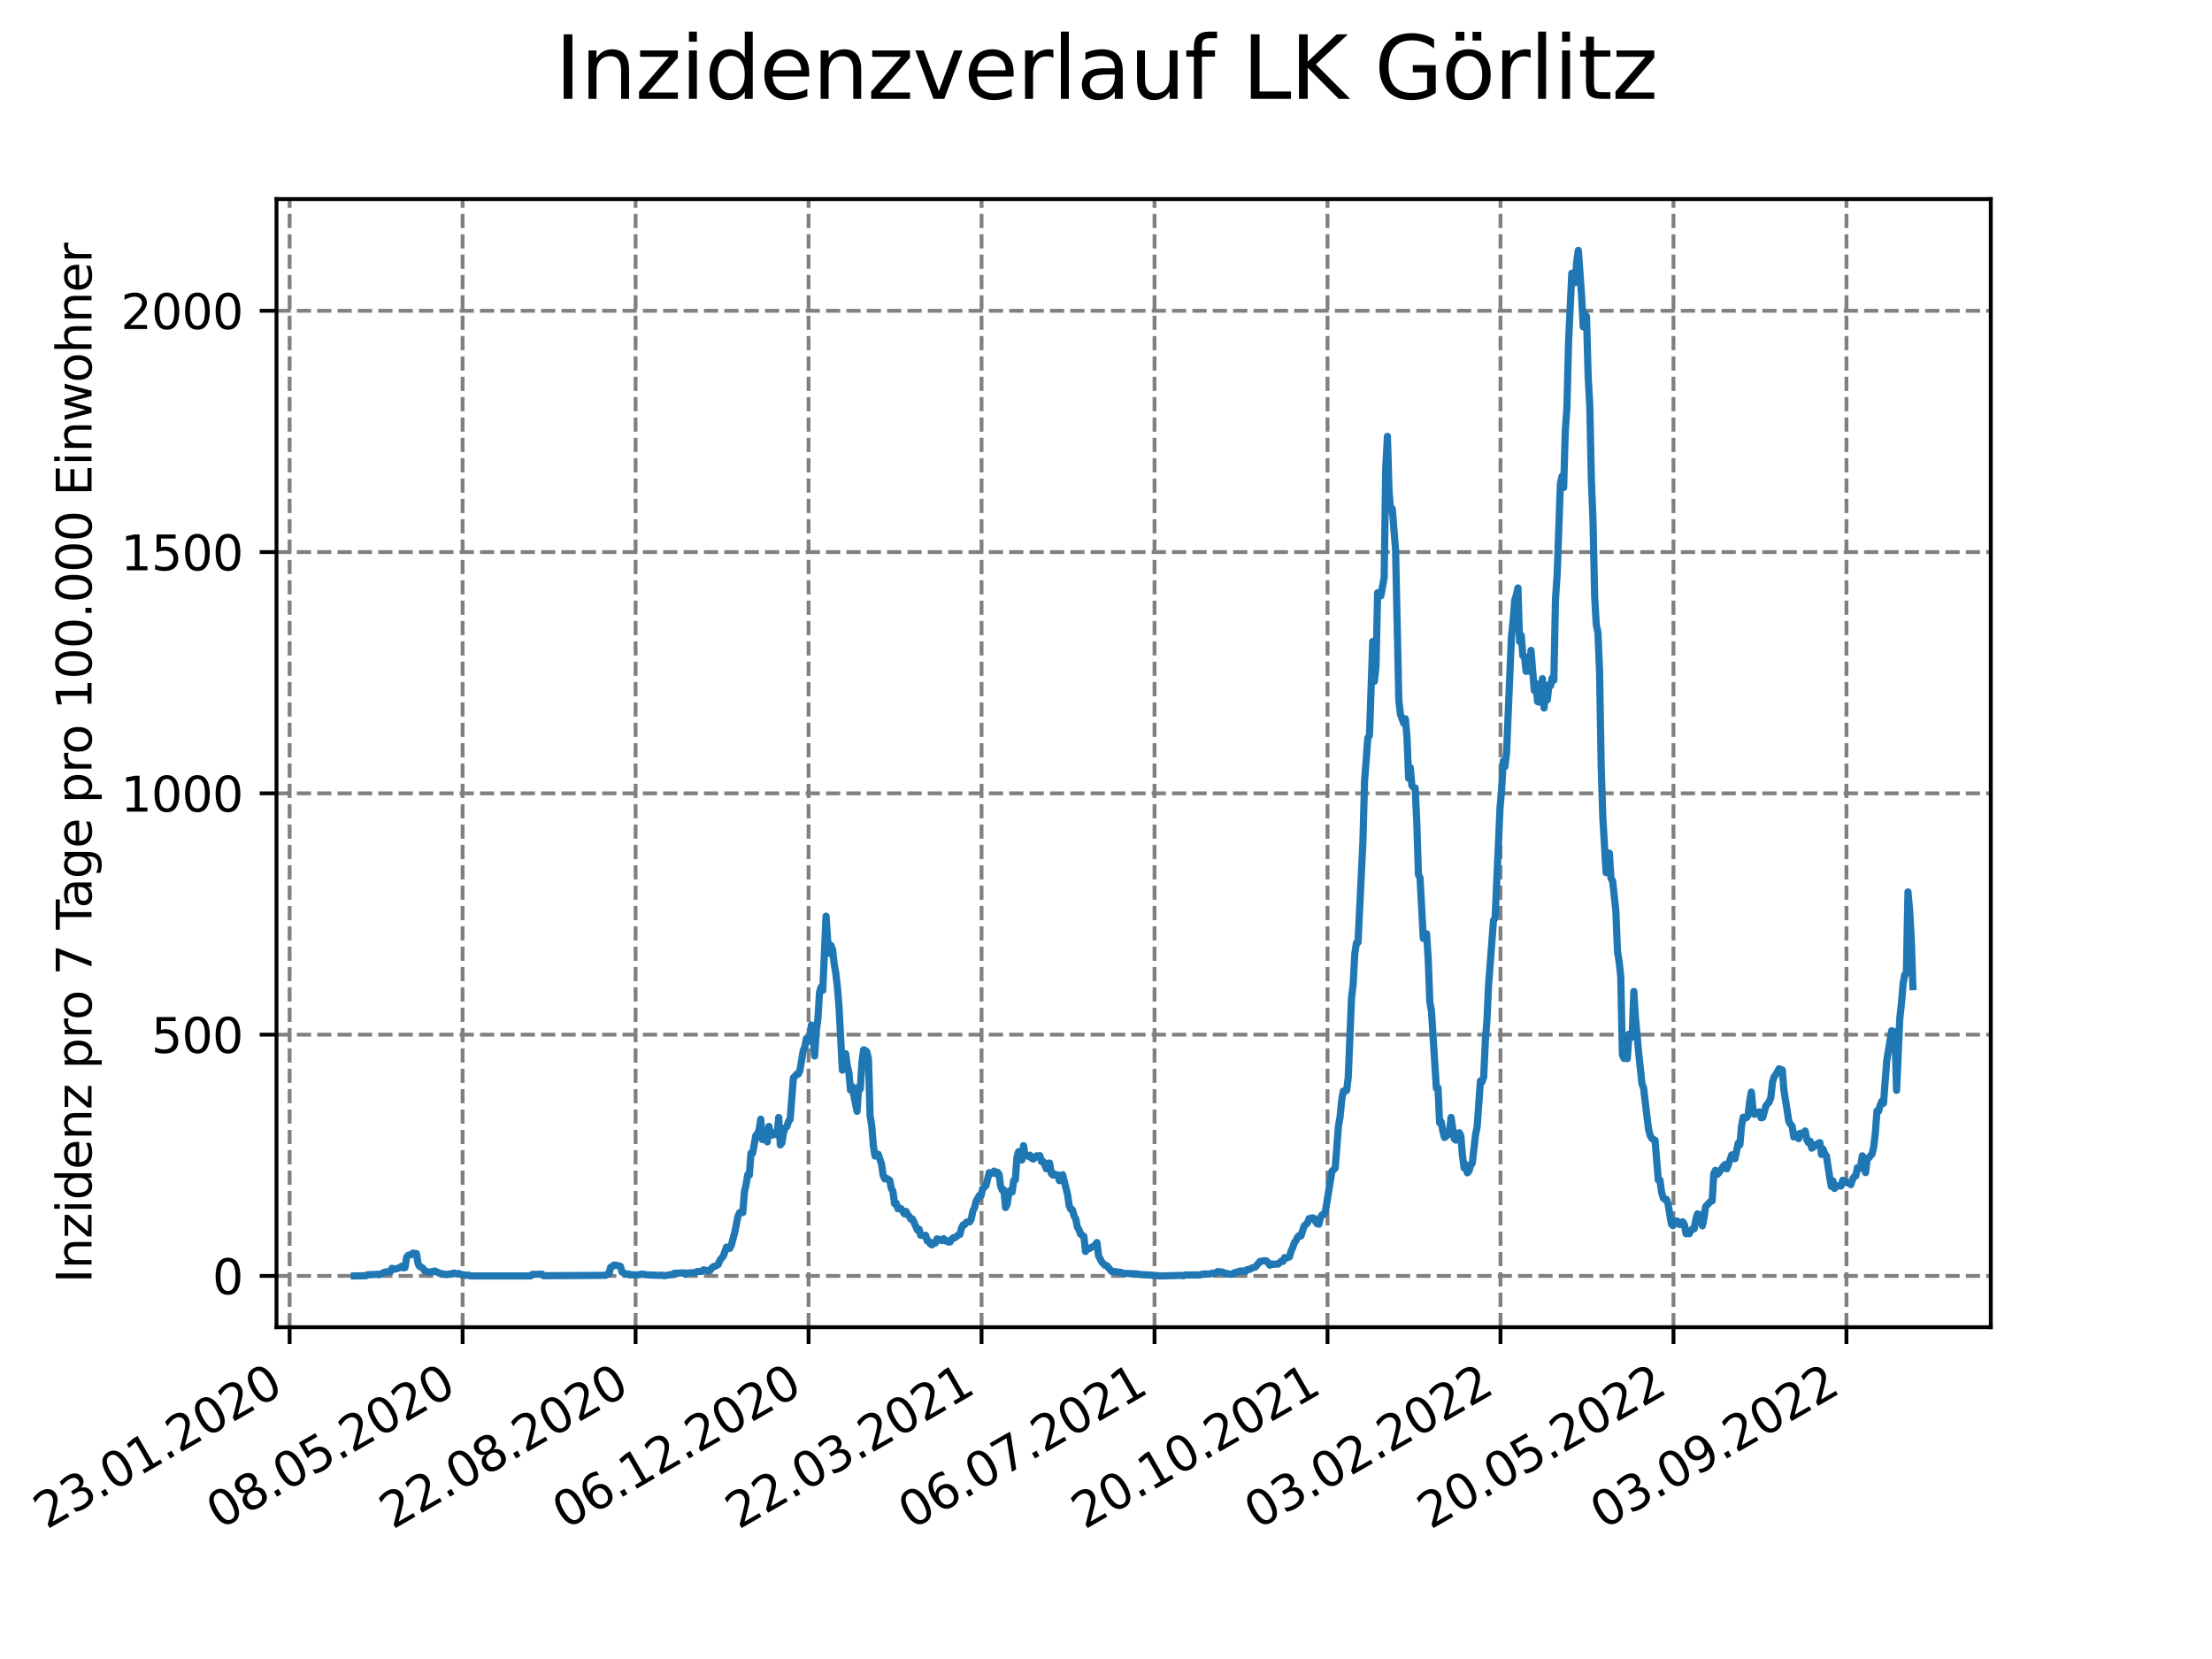 <?xml version="1.0" encoding="utf-8" standalone="no"?>
<!DOCTYPE svg PUBLIC "-//W3C//DTD SVG 1.1//EN"
  "http://www.w3.org/Graphics/SVG/1.1/DTD/svg11.dtd">
<svg xmlns:xlink="http://www.w3.org/1999/xlink" width="460.8pt" height="345.6pt" viewBox="0 0 460.8 345.6" xmlns="http://www.w3.org/2000/svg" version="1.1">
 <defs>
  <style type="text/css">*{stroke-linejoin: round; stroke-linecap: butt}</style>
 </defs>
 <g id="figure_1">
  <g id="patch_1">
   <path d="M 0 345.6 
L 460.8 345.6 
L 460.8 0 
L 0 0 
z
" style="fill: #ffffff"/>
  </g>
  <g id="axes_1">
   <g id="patch_2">
    <path d="M 57.6 276.48 
L 414.72 276.48 
L 414.72 41.472 
L 57.6 41.472 
z
" style="fill: #ffffff"/>
   </g>
   <g id="matplotlib.axis_1">
    <g id="xtick_1">
     <g id="line2d_1">
      <path d="M 60.334 276.48 
L 60.334 41.472 
" clip-path="url(#p63578efaef)" style="fill: none; stroke-dasharray: 2.96,1.28; stroke-dashoffset: 0; stroke: #808080; stroke-width: 0.8"/>
     </g>
     <g id="line2d_2">
      <defs>
       <path id="m3731a6d519" d="M 0 0 
L 0 3.5 
" style="stroke: #000000; stroke-width: 0.8"/>
      </defs>
      <g>
       <use xlink:href="#m3731a6d519" x="60.334" y="276.48" style="stroke: #000000; stroke-width: 0.8"/>
      </g>
     </g>
     <g id="text_1">
      <!-- 23.01.2020 -->
      <g transform="translate(9.709 318.689) rotate(-30) scale(0.1 -0.1)">
       <defs>
        <path id="DejaVuSans-32" d="M 1228 531 
L 3431 531 
L 3431 0 
L 469 0 
L 469 531 
Q 828 903 1448 1529 
Q 2069 2156 2228 2338 
Q 2531 2678 2651 2914 
Q 2772 3150 2772 3378 
Q 2772 3750 2511 3984 
Q 2250 4219 1831 4219 
Q 1534 4219 1204 4116 
Q 875 4013 500 3803 
L 500 4441 
Q 881 4594 1212 4672 
Q 1544 4750 1819 4750 
Q 2544 4750 2975 4387 
Q 3406 4025 3406 3419 
Q 3406 3131 3298 2873 
Q 3191 2616 2906 2266 
Q 2828 2175 2409 1742 
Q 1991 1309 1228 531 
z
" transform="scale(0.016)"/>
        <path id="DejaVuSans-33" d="M 2597 2516 
Q 3050 2419 3304 2112 
Q 3559 1806 3559 1356 
Q 3559 666 3084 287 
Q 2609 -91 1734 -91 
Q 1441 -91 1130 -33 
Q 819 25 488 141 
L 488 750 
Q 750 597 1062 519 
Q 1375 441 1716 441 
Q 2309 441 2620 675 
Q 2931 909 2931 1356 
Q 2931 1769 2642 2001 
Q 2353 2234 1838 2234 
L 1294 2234 
L 1294 2753 
L 1863 2753 
Q 2328 2753 2575 2939 
Q 2822 3125 2822 3475 
Q 2822 3834 2567 4026 
Q 2313 4219 1838 4219 
Q 1578 4219 1281 4162 
Q 984 4106 628 3988 
L 628 4550 
Q 988 4650 1302 4700 
Q 1616 4750 1894 4750 
Q 2613 4750 3031 4423 
Q 3450 4097 3450 3541 
Q 3450 3153 3228 2886 
Q 3006 2619 2597 2516 
z
" transform="scale(0.016)"/>
        <path id="DejaVuSans-2e" d="M 684 794 
L 1344 794 
L 1344 0 
L 684 0 
L 684 794 
z
" transform="scale(0.016)"/>
        <path id="DejaVuSans-30" d="M 2034 4250 
Q 1547 4250 1301 3770 
Q 1056 3291 1056 2328 
Q 1056 1369 1301 889 
Q 1547 409 2034 409 
Q 2525 409 2770 889 
Q 3016 1369 3016 2328 
Q 3016 3291 2770 3770 
Q 2525 4250 2034 4250 
z
M 2034 4750 
Q 2819 4750 3233 4129 
Q 3647 3509 3647 2328 
Q 3647 1150 3233 529 
Q 2819 -91 2034 -91 
Q 1250 -91 836 529 
Q 422 1150 422 2328 
Q 422 3509 836 4129 
Q 1250 4750 2034 4750 
z
" transform="scale(0.016)"/>
        <path id="DejaVuSans-31" d="M 794 531 
L 1825 531 
L 1825 4091 
L 703 3866 
L 703 4441 
L 1819 4666 
L 2450 4666 
L 2450 531 
L 3481 531 
L 3481 0 
L 794 0 
L 794 531 
z
" transform="scale(0.016)"/>
       </defs>
       <use xlink:href="#DejaVuSans-32"/>
       <use xlink:href="#DejaVuSans-33" x="63.623"/>
       <use xlink:href="#DejaVuSans-2e" x="127.246"/>
       <use xlink:href="#DejaVuSans-30" x="159.033"/>
       <use xlink:href="#DejaVuSans-31" x="222.656"/>
       <use xlink:href="#DejaVuSans-2e" x="286.279"/>
       <use xlink:href="#DejaVuSans-32" x="318.066"/>
       <use xlink:href="#DejaVuSans-30" x="381.689"/>
       <use xlink:href="#DejaVuSans-32" x="445.312"/>
       <use xlink:href="#DejaVuSans-30" x="508.936"/>
      </g>
     </g>
    </g>
    <g id="xtick_2">
     <g id="line2d_3">
      <path d="M 96.369 276.48 
L 96.369 41.472 
" clip-path="url(#p63578efaef)" style="fill: none; stroke-dasharray: 2.96,1.28; stroke-dashoffset: 0; stroke: #808080; stroke-width: 0.8"/>
     </g>
     <g id="line2d_4">
      <g>
       <use xlink:href="#m3731a6d519" x="96.369" y="276.48" style="stroke: #000000; stroke-width: 0.8"/>
      </g>
     </g>
     <g id="text_2">
      <!-- 08.05.2020 -->
      <g transform="translate(45.744 318.689) rotate(-30) scale(0.1 -0.1)">
       <defs>
        <path id="DejaVuSans-38" d="M 2034 2216 
Q 1584 2216 1326 1975 
Q 1069 1734 1069 1313 
Q 1069 891 1326 650 
Q 1584 409 2034 409 
Q 2484 409 2743 651 
Q 3003 894 3003 1313 
Q 3003 1734 2745 1975 
Q 2488 2216 2034 2216 
z
M 1403 2484 
Q 997 2584 770 2862 
Q 544 3141 544 3541 
Q 544 4100 942 4425 
Q 1341 4750 2034 4750 
Q 2731 4750 3128 4425 
Q 3525 4100 3525 3541 
Q 3525 3141 3298 2862 
Q 3072 2584 2669 2484 
Q 3125 2378 3379 2068 
Q 3634 1759 3634 1313 
Q 3634 634 3220 271 
Q 2806 -91 2034 -91 
Q 1263 -91 848 271 
Q 434 634 434 1313 
Q 434 1759 690 2068 
Q 947 2378 1403 2484 
z
M 1172 3481 
Q 1172 3119 1398 2916 
Q 1625 2713 2034 2713 
Q 2441 2713 2670 2916 
Q 2900 3119 2900 3481 
Q 2900 3844 2670 4047 
Q 2441 4250 2034 4250 
Q 1625 4250 1398 4047 
Q 1172 3844 1172 3481 
z
" transform="scale(0.016)"/>
        <path id="DejaVuSans-35" d="M 691 4666 
L 3169 4666 
L 3169 4134 
L 1269 4134 
L 1269 2991 
Q 1406 3038 1543 3061 
Q 1681 3084 1819 3084 
Q 2600 3084 3056 2656 
Q 3513 2228 3513 1497 
Q 3513 744 3044 326 
Q 2575 -91 1722 -91 
Q 1428 -91 1123 -41 
Q 819 9 494 109 
L 494 744 
Q 775 591 1075 516 
Q 1375 441 1709 441 
Q 2250 441 2565 725 
Q 2881 1009 2881 1497 
Q 2881 1984 2565 2268 
Q 2250 2553 1709 2553 
Q 1456 2553 1204 2497 
Q 953 2441 691 2322 
L 691 4666 
z
" transform="scale(0.016)"/>
       </defs>
       <use xlink:href="#DejaVuSans-30"/>
       <use xlink:href="#DejaVuSans-38" x="63.623"/>
       <use xlink:href="#DejaVuSans-2e" x="127.246"/>
       <use xlink:href="#DejaVuSans-30" x="159.033"/>
       <use xlink:href="#DejaVuSans-35" x="222.656"/>
       <use xlink:href="#DejaVuSans-2e" x="286.279"/>
       <use xlink:href="#DejaVuSans-32" x="318.066"/>
       <use xlink:href="#DejaVuSans-30" x="381.689"/>
       <use xlink:href="#DejaVuSans-32" x="445.312"/>
       <use xlink:href="#DejaVuSans-30" x="508.936"/>
      </g>
     </g>
    </g>
    <g id="xtick_3">
     <g id="line2d_5">
      <path d="M 132.404 276.48 
L 132.404 41.472 
" clip-path="url(#p63578efaef)" style="fill: none; stroke-dasharray: 2.96,1.28; stroke-dashoffset: 0; stroke: #808080; stroke-width: 0.8"/>
     </g>
     <g id="line2d_6">
      <g>
       <use xlink:href="#m3731a6d519" x="132.404" y="276.48" style="stroke: #000000; stroke-width: 0.8"/>
      </g>
     </g>
     <g id="text_3">
      <!-- 22.08.2020 -->
      <g transform="translate(81.778 318.689) rotate(-30) scale(0.1 -0.1)">
       <use xlink:href="#DejaVuSans-32"/>
       <use xlink:href="#DejaVuSans-32" x="63.623"/>
       <use xlink:href="#DejaVuSans-2e" x="127.246"/>
       <use xlink:href="#DejaVuSans-30" x="159.033"/>
       <use xlink:href="#DejaVuSans-38" x="222.656"/>
       <use xlink:href="#DejaVuSans-2e" x="286.279"/>
       <use xlink:href="#DejaVuSans-32" x="318.066"/>
       <use xlink:href="#DejaVuSans-30" x="381.689"/>
       <use xlink:href="#DejaVuSans-32" x="445.312"/>
       <use xlink:href="#DejaVuSans-30" x="508.936"/>
      </g>
     </g>
    </g>
    <g id="xtick_4">
     <g id="line2d_7">
      <path d="M 168.439 276.48 
L 168.439 41.472 
" clip-path="url(#p63578efaef)" style="fill: none; stroke-dasharray: 2.96,1.28; stroke-dashoffset: 0; stroke: #808080; stroke-width: 0.8"/>
     </g>
     <g id="line2d_8">
      <g>
       <use xlink:href="#m3731a6d519" x="168.439" y="276.48" style="stroke: #000000; stroke-width: 0.8"/>
      </g>
     </g>
     <g id="text_4">
      <!-- 06.12.2020 -->
      <g transform="translate(117.813 318.689) rotate(-30) scale(0.1 -0.1)">
       <defs>
        <path id="DejaVuSans-36" d="M 2113 2584 
Q 1688 2584 1439 2293 
Q 1191 2003 1191 1497 
Q 1191 994 1439 701 
Q 1688 409 2113 409 
Q 2538 409 2786 701 
Q 3034 994 3034 1497 
Q 3034 2003 2786 2293 
Q 2538 2584 2113 2584 
z
M 3366 4563 
L 3366 3988 
Q 3128 4100 2886 4159 
Q 2644 4219 2406 4219 
Q 1781 4219 1451 3797 
Q 1122 3375 1075 2522 
Q 1259 2794 1537 2939 
Q 1816 3084 2150 3084 
Q 2853 3084 3261 2657 
Q 3669 2231 3669 1497 
Q 3669 778 3244 343 
Q 2819 -91 2113 -91 
Q 1303 -91 875 529 
Q 447 1150 447 2328 
Q 447 3434 972 4092 
Q 1497 4750 2381 4750 
Q 2619 4750 2861 4703 
Q 3103 4656 3366 4563 
z
" transform="scale(0.016)"/>
       </defs>
       <use xlink:href="#DejaVuSans-30"/>
       <use xlink:href="#DejaVuSans-36" x="63.623"/>
       <use xlink:href="#DejaVuSans-2e" x="127.246"/>
       <use xlink:href="#DejaVuSans-31" x="159.033"/>
       <use xlink:href="#DejaVuSans-32" x="222.656"/>
       <use xlink:href="#DejaVuSans-2e" x="286.279"/>
       <use xlink:href="#DejaVuSans-32" x="318.066"/>
       <use xlink:href="#DejaVuSans-30" x="381.689"/>
       <use xlink:href="#DejaVuSans-32" x="445.312"/>
       <use xlink:href="#DejaVuSans-30" x="508.936"/>
      </g>
     </g>
    </g>
    <g id="xtick_5">
     <g id="line2d_9">
      <path d="M 204.474 276.48 
L 204.474 41.472 
" clip-path="url(#p63578efaef)" style="fill: none; stroke-dasharray: 2.96,1.28; stroke-dashoffset: 0; stroke: #808080; stroke-width: 0.8"/>
     </g>
     <g id="line2d_10">
      <g>
       <use xlink:href="#m3731a6d519" x="204.474" y="276.48" style="stroke: #000000; stroke-width: 0.8"/>
      </g>
     </g>
     <g id="text_5">
      <!-- 22.03.2021 -->
      <g transform="translate(153.848 318.689) rotate(-30) scale(0.1 -0.1)">
       <use xlink:href="#DejaVuSans-32"/>
       <use xlink:href="#DejaVuSans-32" x="63.623"/>
       <use xlink:href="#DejaVuSans-2e" x="127.246"/>
       <use xlink:href="#DejaVuSans-30" x="159.033"/>
       <use xlink:href="#DejaVuSans-33" x="222.656"/>
       <use xlink:href="#DejaVuSans-2e" x="286.279"/>
       <use xlink:href="#DejaVuSans-32" x="318.066"/>
       <use xlink:href="#DejaVuSans-30" x="381.689"/>
       <use xlink:href="#DejaVuSans-32" x="445.312"/>
       <use xlink:href="#DejaVuSans-31" x="508.936"/>
      </g>
     </g>
    </g>
    <g id="xtick_6">
     <g id="line2d_11">
      <path d="M 240.509 276.48 
L 240.509 41.472 
" clip-path="url(#p63578efaef)" style="fill: none; stroke-dasharray: 2.96,1.28; stroke-dashoffset: 0; stroke: #808080; stroke-width: 0.8"/>
     </g>
     <g id="line2d_12">
      <g>
       <use xlink:href="#m3731a6d519" x="240.509" y="276.48" style="stroke: #000000; stroke-width: 0.8"/>
      </g>
     </g>
     <g id="text_6">
      <!-- 06.07.2021 -->
      <g transform="translate(189.883 318.689) rotate(-30) scale(0.1 -0.1)">
       <defs>
        <path id="DejaVuSans-37" d="M 525 4666 
L 3525 4666 
L 3525 4397 
L 1831 0 
L 1172 0 
L 2766 4134 
L 525 4134 
L 525 4666 
z
" transform="scale(0.016)"/>
       </defs>
       <use xlink:href="#DejaVuSans-30"/>
       <use xlink:href="#DejaVuSans-36" x="63.623"/>
       <use xlink:href="#DejaVuSans-2e" x="127.246"/>
       <use xlink:href="#DejaVuSans-30" x="159.033"/>
       <use xlink:href="#DejaVuSans-37" x="222.656"/>
       <use xlink:href="#DejaVuSans-2e" x="286.279"/>
       <use xlink:href="#DejaVuSans-32" x="318.066"/>
       <use xlink:href="#DejaVuSans-30" x="381.689"/>
       <use xlink:href="#DejaVuSans-32" x="445.312"/>
       <use xlink:href="#DejaVuSans-31" x="508.936"/>
      </g>
     </g>
    </g>
    <g id="xtick_7">
     <g id="line2d_13">
      <path d="M 276.544 276.48 
L 276.544 41.472 
" clip-path="url(#p63578efaef)" style="fill: none; stroke-dasharray: 2.96,1.28; stroke-dashoffset: 0; stroke: #808080; stroke-width: 0.8"/>
     </g>
     <g id="line2d_14">
      <g>
       <use xlink:href="#m3731a6d519" x="276.544" y="276.48" style="stroke: #000000; stroke-width: 0.8"/>
      </g>
     </g>
     <g id="text_7">
      <!-- 20.10.2021 -->
      <g transform="translate(225.918 318.689) rotate(-30) scale(0.1 -0.1)">
       <use xlink:href="#DejaVuSans-32"/>
       <use xlink:href="#DejaVuSans-30" x="63.623"/>
       <use xlink:href="#DejaVuSans-2e" x="127.246"/>
       <use xlink:href="#DejaVuSans-31" x="159.033"/>
       <use xlink:href="#DejaVuSans-30" x="222.656"/>
       <use xlink:href="#DejaVuSans-2e" x="286.279"/>
       <use xlink:href="#DejaVuSans-32" x="318.066"/>
       <use xlink:href="#DejaVuSans-30" x="381.689"/>
       <use xlink:href="#DejaVuSans-32" x="445.312"/>
       <use xlink:href="#DejaVuSans-31" x="508.936"/>
      </g>
     </g>
    </g>
    <g id="xtick_8">
     <g id="line2d_15">
      <path d="M 312.578 276.48 
L 312.578 41.472 
" clip-path="url(#p63578efaef)" style="fill: none; stroke-dasharray: 2.96,1.28; stroke-dashoffset: 0; stroke: #808080; stroke-width: 0.8"/>
     </g>
     <g id="line2d_16">
      <g>
       <use xlink:href="#m3731a6d519" x="312.578" y="276.48" style="stroke: #000000; stroke-width: 0.8"/>
      </g>
     </g>
     <g id="text_8">
      <!-- 03.02.2022 -->
      <g transform="translate(261.953 318.689) rotate(-30) scale(0.1 -0.1)">
       <use xlink:href="#DejaVuSans-30"/>
       <use xlink:href="#DejaVuSans-33" x="63.623"/>
       <use xlink:href="#DejaVuSans-2e" x="127.246"/>
       <use xlink:href="#DejaVuSans-30" x="159.033"/>
       <use xlink:href="#DejaVuSans-32" x="222.656"/>
       <use xlink:href="#DejaVuSans-2e" x="286.279"/>
       <use xlink:href="#DejaVuSans-32" x="318.066"/>
       <use xlink:href="#DejaVuSans-30" x="381.689"/>
       <use xlink:href="#DejaVuSans-32" x="445.312"/>
       <use xlink:href="#DejaVuSans-32" x="508.936"/>
      </g>
     </g>
    </g>
    <g id="xtick_9">
     <g id="line2d_17">
      <path d="M 348.613 276.48 
L 348.613 41.472 
" clip-path="url(#p63578efaef)" style="fill: none; stroke-dasharray: 2.96,1.28; stroke-dashoffset: 0; stroke: #808080; stroke-width: 0.8"/>
     </g>
     <g id="line2d_18">
      <g>
       <use xlink:href="#m3731a6d519" x="348.613" y="276.48" style="stroke: #000000; stroke-width: 0.8"/>
      </g>
     </g>
     <g id="text_9">
      <!-- 20.05.2022 -->
      <g transform="translate(297.988 318.689) rotate(-30) scale(0.1 -0.1)">
       <use xlink:href="#DejaVuSans-32"/>
       <use xlink:href="#DejaVuSans-30" x="63.623"/>
       <use xlink:href="#DejaVuSans-2e" x="127.246"/>
       <use xlink:href="#DejaVuSans-30" x="159.033"/>
       <use xlink:href="#DejaVuSans-35" x="222.656"/>
       <use xlink:href="#DejaVuSans-2e" x="286.279"/>
       <use xlink:href="#DejaVuSans-32" x="318.066"/>
       <use xlink:href="#DejaVuSans-30" x="381.689"/>
       <use xlink:href="#DejaVuSans-32" x="445.312"/>
       <use xlink:href="#DejaVuSans-32" x="508.936"/>
      </g>
     </g>
    </g>
    <g id="xtick_10">
     <g id="line2d_19">
      <path d="M 384.648 276.48 
L 384.648 41.472 
" clip-path="url(#p63578efaef)" style="fill: none; stroke-dasharray: 2.96,1.28; stroke-dashoffset: 0; stroke: #808080; stroke-width: 0.8"/>
     </g>
     <g id="line2d_20">
      <g>
       <use xlink:href="#m3731a6d519" x="384.648" y="276.48" style="stroke: #000000; stroke-width: 0.8"/>
      </g>
     </g>
     <g id="text_10">
      <!-- 03.09.2022 -->
      <g transform="translate(334.023 318.689) rotate(-30) scale(0.1 -0.1)">
       <defs>
        <path id="DejaVuSans-39" d="M 703 97 
L 703 672 
Q 941 559 1184 500 
Q 1428 441 1663 441 
Q 2288 441 2617 861 
Q 2947 1281 2994 2138 
Q 2813 1869 2534 1725 
Q 2256 1581 1919 1581 
Q 1219 1581 811 2004 
Q 403 2428 403 3163 
Q 403 3881 828 4315 
Q 1253 4750 1959 4750 
Q 2769 4750 3195 4129 
Q 3622 3509 3622 2328 
Q 3622 1225 3098 567 
Q 2575 -91 1691 -91 
Q 1453 -91 1209 -44 
Q 966 3 703 97 
z
M 1959 2075 
Q 2384 2075 2632 2365 
Q 2881 2656 2881 3163 
Q 2881 3666 2632 3958 
Q 2384 4250 1959 4250 
Q 1534 4250 1286 3958 
Q 1038 3666 1038 3163 
Q 1038 2656 1286 2365 
Q 1534 2075 1959 2075 
z
" transform="scale(0.016)"/>
       </defs>
       <use xlink:href="#DejaVuSans-30"/>
       <use xlink:href="#DejaVuSans-33" x="63.623"/>
       <use xlink:href="#DejaVuSans-2e" x="127.246"/>
       <use xlink:href="#DejaVuSans-30" x="159.033"/>
       <use xlink:href="#DejaVuSans-39" x="222.656"/>
       <use xlink:href="#DejaVuSans-2e" x="286.279"/>
       <use xlink:href="#DejaVuSans-32" x="318.066"/>
       <use xlink:href="#DejaVuSans-30" x="381.689"/>
       <use xlink:href="#DejaVuSans-32" x="445.312"/>
       <use xlink:href="#DejaVuSans-32" x="508.936"/>
      </g>
     </g>
    </g>
   </g>
   <g id="matplotlib.axis_2">
    <g id="ytick_1">
     <g id="line2d_21">
      <path d="M 57.6 265.798 
L 414.72 265.798 
" clip-path="url(#p63578efaef)" style="fill: none; stroke-dasharray: 2.96,1.28; stroke-dashoffset: 0; stroke: #808080; stroke-width: 0.8"/>
     </g>
     <g id="line2d_22">
      <defs>
       <path id="ma41cbd303e" d="M 0 0 
L -3.5 0 
" style="stroke: #000000; stroke-width: 0.8"/>
      </defs>
      <g>
       <use xlink:href="#ma41cbd303e" x="57.6" y="265.798" style="stroke: #000000; stroke-width: 0.8"/>
      </g>
     </g>
     <g id="text_11">
      <!-- 0 -->
      <g transform="translate(44.237 269.597) scale(0.1 -0.1)">
       <use xlink:href="#DejaVuSans-30"/>
      </g>
     </g>
    </g>
    <g id="ytick_2">
     <g id="line2d_23">
      <path d="M 57.6 215.534 
L 414.72 215.534 
" clip-path="url(#p63578efaef)" style="fill: none; stroke-dasharray: 2.96,1.28; stroke-dashoffset: 0; stroke: #808080; stroke-width: 0.8"/>
     </g>
     <g id="line2d_24">
      <g>
       <use xlink:href="#ma41cbd303e" x="57.6" y="215.534" style="stroke: #000000; stroke-width: 0.8"/>
      </g>
     </g>
     <g id="text_12">
      <!-- 500 -->
      <g transform="translate(31.512 219.334) scale(0.1 -0.1)">
       <use xlink:href="#DejaVuSans-35"/>
       <use xlink:href="#DejaVuSans-30" x="63.623"/>
       <use xlink:href="#DejaVuSans-30" x="127.246"/>
      </g>
     </g>
    </g>
    <g id="ytick_3">
     <g id="line2d_25">
      <path d="M 57.6 165.271 
L 414.72 165.271 
" clip-path="url(#p63578efaef)" style="fill: none; stroke-dasharray: 2.96,1.28; stroke-dashoffset: 0; stroke: #808080; stroke-width: 0.8"/>
     </g>
     <g id="line2d_26">
      <g>
       <use xlink:href="#ma41cbd303e" x="57.6" y="165.271" style="stroke: #000000; stroke-width: 0.8"/>
      </g>
     </g>
     <g id="text_13">
      <!-- 1000 -->
      <g transform="translate(25.15 169.07) scale(0.1 -0.1)">
       <use xlink:href="#DejaVuSans-31"/>
       <use xlink:href="#DejaVuSans-30" x="63.623"/>
       <use xlink:href="#DejaVuSans-30" x="127.246"/>
       <use xlink:href="#DejaVuSans-30" x="190.869"/>
      </g>
     </g>
    </g>
    <g id="ytick_4">
     <g id="line2d_27">
      <path d="M 57.6 115.007 
L 414.72 115.007 
" clip-path="url(#p63578efaef)" style="fill: none; stroke-dasharray: 2.96,1.28; stroke-dashoffset: 0; stroke: #808080; stroke-width: 0.8"/>
     </g>
     <g id="line2d_28">
      <g>
       <use xlink:href="#ma41cbd303e" x="57.6" y="115.007" style="stroke: #000000; stroke-width: 0.8"/>
      </g>
     </g>
     <g id="text_14">
      <!-- 1500 -->
      <g transform="translate(25.15 118.806) scale(0.1 -0.1)">
       <use xlink:href="#DejaVuSans-31"/>
       <use xlink:href="#DejaVuSans-35" x="63.623"/>
       <use xlink:href="#DejaVuSans-30" x="127.246"/>
       <use xlink:href="#DejaVuSans-30" x="190.869"/>
      </g>
     </g>
    </g>
    <g id="ytick_5">
     <g id="line2d_29">
      <path d="M 57.6 64.744 
L 414.72 64.744 
" clip-path="url(#p63578efaef)" style="fill: none; stroke-dasharray: 2.96,1.28; stroke-dashoffset: 0; stroke: #808080; stroke-width: 0.8"/>
     </g>
     <g id="line2d_30">
      <g>
       <use xlink:href="#ma41cbd303e" x="57.6" y="64.744" style="stroke: #000000; stroke-width: 0.8"/>
      </g>
     </g>
     <g id="text_15">
      <!-- 2000 -->
      <g transform="translate(25.15 68.543) scale(0.1 -0.1)">
       <use xlink:href="#DejaVuSans-32"/>
       <use xlink:href="#DejaVuSans-30" x="63.623"/>
       <use xlink:href="#DejaVuSans-30" x="127.246"/>
       <use xlink:href="#DejaVuSans-30" x="190.869"/>
      </g>
     </g>
    </g>
    <g id="text_16">
     <!-- Inzidenz pro 7 Tage pro 100.000 Einwohner -->
     <g transform="translate(19.07 267.301) rotate(-90) scale(0.1 -0.1)">
      <defs>
       <path id="DejaVuSans-49" d="M 628 4666 
L 1259 4666 
L 1259 0 
L 628 0 
L 628 4666 
z
" transform="scale(0.016)"/>
       <path id="DejaVuSans-6e" d="M 3513 2113 
L 3513 0 
L 2938 0 
L 2938 2094 
Q 2938 2591 2744 2837 
Q 2550 3084 2163 3084 
Q 1697 3084 1428 2787 
Q 1159 2491 1159 1978 
L 1159 0 
L 581 0 
L 581 3500 
L 1159 3500 
L 1159 2956 
Q 1366 3272 1645 3428 
Q 1925 3584 2291 3584 
Q 2894 3584 3203 3211 
Q 3513 2838 3513 2113 
z
" transform="scale(0.016)"/>
       <path id="DejaVuSans-7a" d="M 353 3500 
L 3084 3500 
L 3084 2975 
L 922 459 
L 3084 459 
L 3084 0 
L 275 0 
L 275 525 
L 2438 3041 
L 353 3041 
L 353 3500 
z
" transform="scale(0.016)"/>
       <path id="DejaVuSans-69" d="M 603 3500 
L 1178 3500 
L 1178 0 
L 603 0 
L 603 3500 
z
M 603 4863 
L 1178 4863 
L 1178 4134 
L 603 4134 
L 603 4863 
z
" transform="scale(0.016)"/>
       <path id="DejaVuSans-64" d="M 2906 2969 
L 2906 4863 
L 3481 4863 
L 3481 0 
L 2906 0 
L 2906 525 
Q 2725 213 2448 61 
Q 2172 -91 1784 -91 
Q 1150 -91 751 415 
Q 353 922 353 1747 
Q 353 2572 751 3078 
Q 1150 3584 1784 3584 
Q 2172 3584 2448 3432 
Q 2725 3281 2906 2969 
z
M 947 1747 
Q 947 1113 1208 752 
Q 1469 391 1925 391 
Q 2381 391 2643 752 
Q 2906 1113 2906 1747 
Q 2906 2381 2643 2742 
Q 2381 3103 1925 3103 
Q 1469 3103 1208 2742 
Q 947 2381 947 1747 
z
" transform="scale(0.016)"/>
       <path id="DejaVuSans-65" d="M 3597 1894 
L 3597 1613 
L 953 1613 
Q 991 1019 1311 708 
Q 1631 397 2203 397 
Q 2534 397 2845 478 
Q 3156 559 3463 722 
L 3463 178 
Q 3153 47 2828 -22 
Q 2503 -91 2169 -91 
Q 1331 -91 842 396 
Q 353 884 353 1716 
Q 353 2575 817 3079 
Q 1281 3584 2069 3584 
Q 2775 3584 3186 3129 
Q 3597 2675 3597 1894 
z
M 3022 2063 
Q 3016 2534 2758 2815 
Q 2500 3097 2075 3097 
Q 1594 3097 1305 2825 
Q 1016 2553 972 2059 
L 3022 2063 
z
" transform="scale(0.016)"/>
       <path id="DejaVuSans-20" transform="scale(0.016)"/>
       <path id="DejaVuSans-70" d="M 1159 525 
L 1159 -1331 
L 581 -1331 
L 581 3500 
L 1159 3500 
L 1159 2969 
Q 1341 3281 1617 3432 
Q 1894 3584 2278 3584 
Q 2916 3584 3314 3078 
Q 3713 2572 3713 1747 
Q 3713 922 3314 415 
Q 2916 -91 2278 -91 
Q 1894 -91 1617 61 
Q 1341 213 1159 525 
z
M 3116 1747 
Q 3116 2381 2855 2742 
Q 2594 3103 2138 3103 
Q 1681 3103 1420 2742 
Q 1159 2381 1159 1747 
Q 1159 1113 1420 752 
Q 1681 391 2138 391 
Q 2594 391 2855 752 
Q 3116 1113 3116 1747 
z
" transform="scale(0.016)"/>
       <path id="DejaVuSans-72" d="M 2631 2963 
Q 2534 3019 2420 3045 
Q 2306 3072 2169 3072 
Q 1681 3072 1420 2755 
Q 1159 2438 1159 1844 
L 1159 0 
L 581 0 
L 581 3500 
L 1159 3500 
L 1159 2956 
Q 1341 3275 1631 3429 
Q 1922 3584 2338 3584 
Q 2397 3584 2469 3576 
Q 2541 3569 2628 3553 
L 2631 2963 
z
" transform="scale(0.016)"/>
       <path id="DejaVuSans-6f" d="M 1959 3097 
Q 1497 3097 1228 2736 
Q 959 2375 959 1747 
Q 959 1119 1226 758 
Q 1494 397 1959 397 
Q 2419 397 2687 759 
Q 2956 1122 2956 1747 
Q 2956 2369 2687 2733 
Q 2419 3097 1959 3097 
z
M 1959 3584 
Q 2709 3584 3137 3096 
Q 3566 2609 3566 1747 
Q 3566 888 3137 398 
Q 2709 -91 1959 -91 
Q 1206 -91 779 398 
Q 353 888 353 1747 
Q 353 2609 779 3096 
Q 1206 3584 1959 3584 
z
" transform="scale(0.016)"/>
       <path id="DejaVuSans-54" d="M -19 4666 
L 3928 4666 
L 3928 4134 
L 2272 4134 
L 2272 0 
L 1638 0 
L 1638 4134 
L -19 4134 
L -19 4666 
z
" transform="scale(0.016)"/>
       <path id="DejaVuSans-61" d="M 2194 1759 
Q 1497 1759 1228 1600 
Q 959 1441 959 1056 
Q 959 750 1161 570 
Q 1363 391 1709 391 
Q 2188 391 2477 730 
Q 2766 1069 2766 1631 
L 2766 1759 
L 2194 1759 
z
M 3341 1997 
L 3341 0 
L 2766 0 
L 2766 531 
Q 2569 213 2275 61 
Q 1981 -91 1556 -91 
Q 1019 -91 701 211 
Q 384 513 384 1019 
Q 384 1609 779 1909 
Q 1175 2209 1959 2209 
L 2766 2209 
L 2766 2266 
Q 2766 2663 2505 2880 
Q 2244 3097 1772 3097 
Q 1472 3097 1187 3025 
Q 903 2953 641 2809 
L 641 3341 
Q 956 3463 1253 3523 
Q 1550 3584 1831 3584 
Q 2591 3584 2966 3190 
Q 3341 2797 3341 1997 
z
" transform="scale(0.016)"/>
       <path id="DejaVuSans-67" d="M 2906 1791 
Q 2906 2416 2648 2759 
Q 2391 3103 1925 3103 
Q 1463 3103 1205 2759 
Q 947 2416 947 1791 
Q 947 1169 1205 825 
Q 1463 481 1925 481 
Q 2391 481 2648 825 
Q 2906 1169 2906 1791 
z
M 3481 434 
Q 3481 -459 3084 -895 
Q 2688 -1331 1869 -1331 
Q 1566 -1331 1297 -1286 
Q 1028 -1241 775 -1147 
L 775 -588 
Q 1028 -725 1275 -790 
Q 1522 -856 1778 -856 
Q 2344 -856 2625 -561 
Q 2906 -266 2906 331 
L 2906 616 
Q 2728 306 2450 153 
Q 2172 0 1784 0 
Q 1141 0 747 490 
Q 353 981 353 1791 
Q 353 2603 747 3093 
Q 1141 3584 1784 3584 
Q 2172 3584 2450 3431 
Q 2728 3278 2906 2969 
L 2906 3500 
L 3481 3500 
L 3481 434 
z
" transform="scale(0.016)"/>
       <path id="DejaVuSans-45" d="M 628 4666 
L 3578 4666 
L 3578 4134 
L 1259 4134 
L 1259 2753 
L 3481 2753 
L 3481 2222 
L 1259 2222 
L 1259 531 
L 3634 531 
L 3634 0 
L 628 0 
L 628 4666 
z
" transform="scale(0.016)"/>
       <path id="DejaVuSans-77" d="M 269 3500 
L 844 3500 
L 1563 769 
L 2278 3500 
L 2956 3500 
L 3675 769 
L 4391 3500 
L 4966 3500 
L 4050 0 
L 3372 0 
L 2619 2869 
L 1863 0 
L 1184 0 
L 269 3500 
z
" transform="scale(0.016)"/>
       <path id="DejaVuSans-68" d="M 3513 2113 
L 3513 0 
L 2938 0 
L 2938 2094 
Q 2938 2591 2744 2837 
Q 2550 3084 2163 3084 
Q 1697 3084 1428 2787 
Q 1159 2491 1159 1978 
L 1159 0 
L 581 0 
L 581 4863 
L 1159 4863 
L 1159 2956 
Q 1366 3272 1645 3428 
Q 1925 3584 2291 3584 
Q 2894 3584 3203 3211 
Q 3513 2838 3513 2113 
z
" transform="scale(0.016)"/>
      </defs>
      <use xlink:href="#DejaVuSans-49"/>
      <use xlink:href="#DejaVuSans-6e" x="29.492"/>
      <use xlink:href="#DejaVuSans-7a" x="92.871"/>
      <use xlink:href="#DejaVuSans-69" x="145.361"/>
      <use xlink:href="#DejaVuSans-64" x="173.145"/>
      <use xlink:href="#DejaVuSans-65" x="236.621"/>
      <use xlink:href="#DejaVuSans-6e" x="298.145"/>
      <use xlink:href="#DejaVuSans-7a" x="361.523"/>
      <use xlink:href="#DejaVuSans-20" x="414.014"/>
      <use xlink:href="#DejaVuSans-70" x="445.801"/>
      <use xlink:href="#DejaVuSans-72" x="509.277"/>
      <use xlink:href="#DejaVuSans-6f" x="548.141"/>
      <use xlink:href="#DejaVuSans-20" x="609.322"/>
      <use xlink:href="#DejaVuSans-37" x="641.109"/>
      <use xlink:href="#DejaVuSans-20" x="704.732"/>
      <use xlink:href="#DejaVuSans-54" x="736.52"/>
      <use xlink:href="#DejaVuSans-61" x="781.104"/>
      <use xlink:href="#DejaVuSans-67" x="842.383"/>
      <use xlink:href="#DejaVuSans-65" x="905.859"/>
      <use xlink:href="#DejaVuSans-20" x="967.383"/>
      <use xlink:href="#DejaVuSans-70" x="999.17"/>
      <use xlink:href="#DejaVuSans-72" x="1062.646"/>
      <use xlink:href="#DejaVuSans-6f" x="1101.51"/>
      <use xlink:href="#DejaVuSans-20" x="1162.691"/>
      <use xlink:href="#DejaVuSans-31" x="1194.479"/>
      <use xlink:href="#DejaVuSans-30" x="1258.102"/>
      <use xlink:href="#DejaVuSans-30" x="1321.725"/>
      <use xlink:href="#DejaVuSans-2e" x="1385.348"/>
      <use xlink:href="#DejaVuSans-30" x="1417.135"/>
      <use xlink:href="#DejaVuSans-30" x="1480.758"/>
      <use xlink:href="#DejaVuSans-30" x="1544.381"/>
      <use xlink:href="#DejaVuSans-20" x="1608.004"/>
      <use xlink:href="#DejaVuSans-45" x="1639.791"/>
      <use xlink:href="#DejaVuSans-69" x="1702.975"/>
      <use xlink:href="#DejaVuSans-6e" x="1730.758"/>
      <use xlink:href="#DejaVuSans-77" x="1794.137"/>
      <use xlink:href="#DejaVuSans-6f" x="1875.924"/>
      <use xlink:href="#DejaVuSans-68" x="1937.105"/>
      <use xlink:href="#DejaVuSans-6e" x="2000.484"/>
      <use xlink:href="#DejaVuSans-65" x="2063.863"/>
      <use xlink:href="#DejaVuSans-72" x="2125.387"/>
     </g>
    </g>
   </g>
   <g id="line2d_31">
    <path d="M 73.833 265.798 
L 76.212 265.758 
L 76.552 265.559 
L 78.252 265.48 
L 78.592 265.44 
L 78.932 265.559 
L 80.292 264.962 
L 81.312 264.923 
L 81.652 264.207 
L 81.992 264.366 
L 82.332 264.366 
L 83.011 264.167 
L 83.351 264.048 
L 83.691 263.769 
L 84.031 264.127 
L 84.371 264.048 
L 84.711 261.9 
L 85.051 261.502 
L 85.731 261.343 
L 86.071 261.025 
L 86.411 261.223 
L 86.751 261.144 
L 87.091 263.252 
L 87.431 263.849 
L 87.771 263.968 
L 88.111 264.207 
L 88.451 264.764 
L 89.471 265.042 
L 89.81 264.923 
L 90.15 264.962 
L 90.49 264.764 
L 91.17 265.042 
L 91.51 265.241 
L 91.85 265.281 
L 92.19 265.44 
L 92.53 265.4 
L 92.87 265.519 
L 94.23 265.32 
L 94.57 265.201 
L 95.25 265.4 
L 95.59 265.281 
L 95.93 265.48 
L 96.61 265.559 
L 96.949 265.678 
L 97.629 265.639 
L 97.969 265.798 
L 110.548 265.798 
L 110.888 265.48 
L 112.927 265.44 
L 113.267 265.758 
L 126.185 265.678 
L 126.525 265.4 
L 126.865 265.32 
L 127.205 264.008 
L 127.545 263.849 
L 127.885 263.531 
L 128.565 263.61 
L 129.245 263.809 
L 129.585 265.002 
L 129.925 265.122 
L 130.265 265.44 
L 130.945 265.4 
L 131.285 265.599 
L 131.625 265.519 
L 131.965 265.599 
L 132.984 265.559 
L 133.324 265.559 
L 133.664 265.4 
L 134.684 265.559 
L 136.384 265.639 
L 137.404 265.678 
L 137.744 265.639 
L 138.424 265.758 
L 139.783 265.519 
L 140.123 265.559 
L 140.463 265.241 
L 142.503 265.161 
L 142.843 265.44 
L 143.183 265.201 
L 144.543 265.122 
L 144.883 265.082 
L 145.223 264.883 
L 146.243 264.843 
L 146.583 264.525 
L 147.602 264.764 
L 147.942 264.644 
L 148.282 264.127 
L 148.622 263.849 
L 148.962 263.809 
L 149.642 263.371 
L 149.982 262.496 
L 150.662 261.701 
L 151.342 259.791 
L 151.682 259.871 
L 152.022 260.07 
L 152.362 259.354 
L 153.042 256.808 
L 153.722 253.427 
L 154.061 252.632 
L 154.401 252.472 
L 154.741 252.592 
L 155.081 248.216 
L 155.421 246.824 
L 155.761 244.716 
L 156.101 244.795 
L 156.441 240.221 
L 156.781 240.261 
L 157.461 236.522 
L 157.801 236.204 
L 158.141 235.368 
L 158.481 233.141 
L 158.821 237.397 
L 159.161 237.238 
L 159.501 236.164 
L 159.841 237.874 
L 160.181 234.652 
L 160.521 236.323 
L 160.861 236.482 
L 161.2 236.005 
L 161.54 236.323 
L 161.88 236.402 
L 162.22 232.783 
L 162.56 238.511 
L 162.9 238.073 
L 163.24 235.885 
L 163.58 234.97 
L 163.92 234.692 
L 164.26 233.618 
L 164.6 233.18 
L 165.28 224.509 
L 165.62 224.231 
L 165.96 223.753 
L 166.3 223.753 
L 166.64 222.958 
L 167.32 218.9 
L 167.66 218.065 
L 168 216.315 
L 168.339 216.872 
L 168.679 216.832 
L 169.019 213.531 
L 169.359 215.758 
L 169.699 219.974 
L 170.039 214.843 
L 170.379 212.297 
L 170.719 206.768 
L 171.059 205.615 
L 171.399 206.291 
L 172.079 190.857 
L 172.419 195.909 
L 172.759 198.614 
L 173.099 196.943 
L 173.439 197.818 
L 173.779 200.842 
L 174.119 202.791 
L 174.459 205.734 
L 174.799 209.99 
L 175.478 222.918 
L 175.818 221.566 
L 176.158 219.497 
L 176.498 221.963 
L 176.838 223.395 
L 177.178 227.095 
L 177.518 226.339 
L 178.198 229.879 
L 178.538 231.51 
L 178.878 226.458 
L 179.218 226.856 
L 179.558 221.247 
L 179.898 218.702 
L 180.238 218.821 
L 180.578 219.139 
L 180.918 220.651 
L 181.258 232.464 
L 181.598 234.493 
L 181.938 238.749 
L 182.278 240.818 
L 182.617 240.778 
L 182.957 240.46 
L 183.637 242.528 
L 183.977 244.875 
L 184.317 245.591 
L 184.657 245.432 
L 185.337 245.869 
L 185.677 247.58 
L 186.017 248.176 
L 186.357 250.762 
L 186.697 250.643 
L 187.037 251.796 
L 187.377 251.637 
L 187.717 251.796 
L 188.397 252.87 
L 188.737 252.353 
L 189.077 253.029 
L 189.417 253.387 
L 189.756 253.984 
L 190.096 253.944 
L 191.116 256.251 
L 191.456 256.052 
L 191.796 257.325 
L 192.476 257.405 
L 192.816 257.325 
L 193.156 258.519 
L 193.496 258.558 
L 193.836 259.155 
L 194.176 259.314 
L 194.516 258.916 
L 194.856 258.956 
L 195.196 258.081 
L 196.216 258.439 
L 196.556 258.041 
L 196.895 258.479 
L 197.235 258.479 
L 197.575 258.757 
L 197.915 258.717 
L 198.255 258.161 
L 198.595 257.842 
L 198.935 257.842 
L 199.615 257.285 
L 199.955 257.166 
L 200.295 255.854 
L 200.635 255.177 
L 200.975 255.098 
L 201.315 254.62 
L 201.655 254.501 
L 201.995 254.541 
L 202.335 253.904 
L 202.675 252.234 
L 203.015 251.597 
L 203.355 250.205 
L 204.034 249.012 
L 204.374 249.052 
L 204.714 247.62 
L 205.394 246.983 
L 206.074 244.278 
L 206.754 244.398 
L 207.094 243.96 
L 207.434 244.477 
L 207.774 244.199 
L 208.114 244.597 
L 208.454 247.103 
L 208.794 247.938 
L 209.134 247.898 
L 209.474 251.558 
L 209.814 250.881 
L 210.154 248.574 
L 210.494 247.978 
L 210.834 248.336 
L 211.173 245.909 
L 211.513 245.79 
L 211.853 241.017 
L 212.193 239.903 
L 212.873 241.653 
L 213.213 238.67 
L 213.553 240.738 
L 213.893 240.738 
L 214.233 240.897 
L 214.573 240.659 
L 214.913 241.295 
L 215.253 241.454 
L 215.933 240.778 
L 216.273 240.818 
L 216.613 240.738 
L 216.953 241.971 
L 217.293 241.931 
L 217.633 242.568 
L 217.973 243.483 
L 218.312 242.369 
L 218.652 242.289 
L 218.992 244.398 
L 219.332 244.795 
L 219.672 244.557 
L 220.012 244.835 
L 220.352 244.756 
L 220.692 245.949 
L 221.032 245.869 
L 221.372 244.716 
L 222.392 248.853 
L 222.732 251.16 
L 223.072 251.916 
L 223.412 252.035 
L 223.752 253.348 
L 224.092 253.865 
L 224.432 255.655 
L 224.772 256.172 
L 225.112 257.087 
L 225.791 257.564 
L 226.131 260.706 
L 226.471 260.149 
L 226.811 260.149 
L 228.171 259.394 
L 228.511 258.837 
L 228.851 261.621 
L 229.531 262.894 
L 230.211 263.61 
L 230.551 263.65 
L 231.571 264.843 
L 232.251 264.883 
L 233.27 265.042 
L 233.61 265.082 
L 233.95 265.281 
L 234.63 265.281 
L 236.67 265.36 
L 237.69 265.519 
L 239.39 265.599 
L 241.769 265.798 
L 244.829 265.718 
L 245.849 265.678 
L 246.529 265.758 
L 246.869 265.599 
L 249.928 265.599 
L 250.608 265.4 
L 251.968 265.4 
L 252.648 265.201 
L 252.988 265.241 
L 253.328 265.122 
L 253.668 264.883 
L 254.687 265.002 
L 255.027 265.201 
L 255.707 265.32 
L 256.047 265.44 
L 256.727 265.44 
L 257.067 265.161 
L 258.427 264.764 
L 259.107 264.764 
L 259.447 264.883 
L 259.787 264.485 
L 260.127 264.485 
L 260.467 264.366 
L 260.807 264.127 
L 261.486 263.968 
L 262.506 262.775 
L 263.526 262.616 
L 263.866 262.695 
L 264.546 263.57 
L 264.886 263.292 
L 265.226 263.411 
L 265.566 263.332 
L 266.246 263.332 
L 266.926 262.735 
L 267.266 262.775 
L 267.606 261.979 
L 267.946 262.099 
L 268.625 261.82 
L 268.965 260.587 
L 269.305 259.871 
L 269.645 258.877 
L 269.985 258.439 
L 270.325 257.683 
L 270.665 257.365 
L 271.005 257.484 
L 271.685 255.376 
L 272.365 254.78 
L 272.705 253.865 
L 273.385 253.706 
L 273.725 253.785 
L 274.065 254.501 
L 274.405 254.939 
L 274.745 255.018 
L 275.085 253.586 
L 275.425 253.069 
L 275.764 252.99 
L 276.104 252.353 
L 277.464 244 
L 278.144 243.363 
L 278.824 234.573 
L 279.164 232.663 
L 279.504 229.123 
L 279.844 227.293 
L 280.524 227.174 
L 280.864 224.429 
L 281.544 207.922 
L 281.884 205.058 
L 282.224 198.733 
L 282.564 196.426 
L 282.903 196.307 
L 283.923 175.305 
L 284.263 162.735 
L 284.943 153.745 
L 285.283 153.188 
L 285.963 133.618 
L 286.303 141.931 
L 286.643 138.988 
L 286.983 123.475 
L 287.323 124.071 
L 287.663 124.111 
L 288.343 120.332 
L 288.683 97.301 
L 289.023 90.897 
L 289.363 102.393 
L 289.703 106.371 
L 290.042 106.013 
L 290.722 114.525 
L 291.402 145.909 
L 291.742 148.813 
L 292.422 150.682 
L 292.762 149.728 
L 293.102 153.546 
L 293.442 162.138 
L 293.782 159.911 
L 294.122 163.61 
L 294.462 164.048 
L 294.802 164.127 
L 295.142 171.208 
L 295.482 182.186 
L 295.822 182.862 
L 296.502 195.511 
L 296.842 194.477 
L 297.181 194.517 
L 297.521 199.807 
L 297.861 208.757 
L 298.201 210.667 
L 299.221 226.697 
L 299.561 226.617 
L 299.901 233.896 
L 300.241 233.737 
L 300.581 235.686 
L 300.921 236.959 
L 301.601 236.402 
L 301.941 235.846 
L 302.281 232.783 
L 302.961 237.278 
L 303.301 237.516 
L 303.641 236.164 
L 303.981 235.965 
L 304.32 236.601 
L 304.66 240.778 
L 305 243.324 
L 305.34 242.608 
L 305.68 244.318 
L 306.02 243.92 
L 306.36 242.767 
L 306.7 242.329 
L 307.38 236.402 
L 307.72 234.692 
L 308.4 225.185 
L 308.74 225.384 
L 309.08 224.35 
L 309.42 216.872 
L 309.76 212.536 
L 310.1 205.138 
L 311.12 191.772 
L 311.459 191.255 
L 312.479 168.383 
L 312.819 164.445 
L 313.159 158.519 
L 313.499 159.712 
L 313.839 156.927 
L 314.859 132.624 
L 315.199 129.441 
L 315.539 125.066 
L 315.879 123.992 
L 316.219 122.48 
L 316.559 133.658 
L 316.899 132.345 
L 317.239 136.601 
L 317.579 136.76 
L 317.919 139.863 
L 318.259 138.113 
L 318.598 139.823 
L 318.938 135.488 
L 319.618 143.841 
L 319.958 142.369 
L 320.298 146.148 
L 320.638 146.267 
L 320.978 145.432 
L 321.318 141.375 
L 321.658 147.5 
L 321.998 143.244 
L 322.338 145.79 
L 322.678 142.647 
L 323.018 142.846 
L 323.358 141.215 
L 323.698 141.693 
L 324.038 124.827 
L 324.378 119.815 
L 325.058 100.762 
L 325.398 99.211 
L 325.737 101.558 
L 326.077 89.744 
L 326.417 85.01 
L 326.757 71.367 
L 327.437 56.927 
L 327.777 58.32 
L 328.117 58.877 
L 328.457 54.501 
L 328.797 52.154 
L 329.477 61.621 
L 329.817 68.105 
L 330.157 65.44 
L 330.497 65.917 
L 330.837 78.367 
L 331.177 84.374 
L 331.517 100.126 
L 331.857 108.558 
L 332.197 124.35 
L 332.537 130.157 
L 332.876 131.748 
L 333.216 139.863 
L 333.556 159.553 
L 333.896 170.253 
L 334.576 181.788 
L 335.256 177.731 
L 335.596 182.982 
L 335.936 183.499 
L 336.616 189.744 
L 336.956 198.256 
L 337.296 200.324 
L 337.636 203.507 
L 337.976 219.736 
L 338.316 220.492 
L 338.656 219.935 
L 338.996 220.531 
L 339.336 215.44 
L 339.676 216.196 
L 340.015 215.957 
L 340.355 206.53 
L 340.695 212.059 
L 341.375 219.378 
L 342.055 225.782 
L 342.395 226.697 
L 343.075 232.385 
L 343.415 235.169 
L 343.755 236.522 
L 344.095 237.158 
L 344.775 237.556 
L 345.455 245.83 
L 345.795 245.83 
L 346.135 248.336 
L 346.475 249.529 
L 346.815 249.847 
L 347.154 249.847 
L 347.494 250.802 
L 348.174 254.978 
L 348.514 255.336 
L 348.854 254.382 
L 349.194 254.342 
L 349.534 254.461 
L 349.874 255.098 
L 350.214 254.939 
L 350.554 254.541 
L 350.894 255.098 
L 351.234 257.007 
L 351.574 256.927 
L 351.914 257.007 
L 352.254 256.331 
L 352.594 255.973 
L 352.934 255.973 
L 353.274 254.024 
L 353.614 252.87 
L 353.954 253.109 
L 354.293 253.029 
L 354.633 255.376 
L 354.973 253.745 
L 355.313 251.359 
L 355.993 250.643 
L 356.333 250.285 
L 356.673 250.165 
L 357.013 244.477 
L 357.353 243.801 
L 357.693 244.676 
L 358.033 244.358 
L 359.053 242.886 
L 359.393 242.568 
L 359.733 243.483 
L 360.753 240.579 
L 361.432 241.375 
L 362.112 238.113 
L 362.452 238.471 
L 362.792 234.573 
L 363.132 232.743 
L 363.472 232.942 
L 363.812 232.822 
L 364.152 232.385 
L 364.492 229.402 
L 364.832 227.492 
L 365.172 230.953 
L 365.512 232.146 
L 365.852 231.748 
L 366.192 231.908 
L 366.532 231.629 
L 366.872 232.862 
L 367.212 232.783 
L 367.892 230.317 
L 368.571 229.561 
L 368.911 228.566 
L 369.251 225.344 
L 369.591 224.31 
L 369.931 223.873 
L 370.611 222.639 
L 371.291 222.918 
L 371.631 227.134 
L 372.651 233.618 
L 372.991 234.215 
L 373.331 234.573 
L 373.671 236.84 
L 374.011 236.323 
L 374.351 236.323 
L 374.691 237.198 
L 375.031 236.084 
L 375.371 236.164 
L 375.71 236.005 
L 376.05 235.607 
L 376.39 237.397 
L 376.73 238.033 
L 377.07 237.715 
L 377.41 239.187 
L 377.75 238.948 
L 378.09 238.511 
L 378.43 238.55 
L 378.77 238.153 
L 379.11 238.033 
L 379.45 240.499 
L 379.79 239.386 
L 380.13 240.38 
L 380.47 240.778 
L 381.15 245.193 
L 381.49 247.142 
L 381.83 245.989 
L 382.17 247.58 
L 382.51 246.983 
L 382.849 247.063 
L 383.189 246.983 
L 383.529 247.063 
L 383.869 245.869 
L 384.889 246.426 
L 385.229 246.426 
L 385.569 246.784 
L 385.909 245.71 
L 386.249 245.153 
L 386.589 244.955 
L 386.929 243.244 
L 387.269 243.523 
L 387.609 243.085 
L 387.949 240.778 
L 388.289 241.215 
L 388.629 244.278 
L 388.969 241.414 
L 389.309 241.215 
L 389.988 240.38 
L 390.328 238.869 
L 390.668 236.044 
L 391.008 231.43 
L 391.348 231.47 
L 391.688 230.197 
L 392.028 229.402 
L 392.368 229.839 
L 393.048 220.929 
L 394.068 214.724 
L 394.408 214.843 
L 394.748 215.122 
L 395.088 227.134 
L 395.768 212.059 
L 396.108 209.036 
L 396.448 204.899 
L 396.788 203.069 
L 397.127 202.791 
L 397.467 185.806 
L 397.807 189.585 
L 398.147 195.472 
L 398.487 205.535 
L 398.487 205.535 
" clip-path="url(#p63578efaef)" style="fill: none; stroke: #1f77b4; stroke-width: 1.5; stroke-linecap: square"/>
   </g>
   <g id="patch_3">
    <path d="M 57.6 276.48 
L 57.6 41.472 
" style="fill: none; stroke: #000000; stroke-width: 0.8; stroke-linejoin: miter; stroke-linecap: square"/>
   </g>
   <g id="patch_4">
    <path d="M 414.72 276.48 
L 414.72 41.472 
" style="fill: none; stroke: #000000; stroke-width: 0.8; stroke-linejoin: miter; stroke-linecap: square"/>
   </g>
   <g id="patch_5">
    <path d="M 57.6 276.48 
L 414.72 276.48 
" style="fill: none; stroke: #000000; stroke-width: 0.8; stroke-linejoin: miter; stroke-linecap: square"/>
   </g>
   <g id="patch_6">
    <path d="M 57.6 41.472 
L 414.72 41.472 
" style="fill: none; stroke: #000000; stroke-width: 0.8; stroke-linejoin: miter; stroke-linecap: square"/>
   </g>
  </g>
  <g id="text_17">
   <!-- Inzidenzverlauf LK Görlitz -->
   <g transform="translate(115.616 20.589) scale(0.18 -0.18)">
    <defs>
     <path id="DejaVuSans-76" d="M 191 3500 
L 800 3500 
L 1894 563 
L 2988 3500 
L 3597 3500 
L 2284 0 
L 1503 0 
L 191 3500 
z
" transform="scale(0.016)"/>
     <path id="DejaVuSans-6c" d="M 603 4863 
L 1178 4863 
L 1178 0 
L 603 0 
L 603 4863 
z
" transform="scale(0.016)"/>
     <path id="DejaVuSans-75" d="M 544 1381 
L 544 3500 
L 1119 3500 
L 1119 1403 
Q 1119 906 1312 657 
Q 1506 409 1894 409 
Q 2359 409 2629 706 
Q 2900 1003 2900 1516 
L 2900 3500 
L 3475 3500 
L 3475 0 
L 2900 0 
L 2900 538 
Q 2691 219 2414 64 
Q 2138 -91 1772 -91 
Q 1169 -91 856 284 
Q 544 659 544 1381 
z
M 1991 3584 
L 1991 3584 
z
" transform="scale(0.016)"/>
     <path id="DejaVuSans-66" d="M 2375 4863 
L 2375 4384 
L 1825 4384 
Q 1516 4384 1395 4259 
Q 1275 4134 1275 3809 
L 1275 3500 
L 2222 3500 
L 2222 3053 
L 1275 3053 
L 1275 0 
L 697 0 
L 697 3053 
L 147 3053 
L 147 3500 
L 697 3500 
L 697 3744 
Q 697 4328 969 4595 
Q 1241 4863 1831 4863 
L 2375 4863 
z
" transform="scale(0.016)"/>
     <path id="DejaVuSans-4c" d="M 628 4666 
L 1259 4666 
L 1259 531 
L 3531 531 
L 3531 0 
L 628 0 
L 628 4666 
z
" transform="scale(0.016)"/>
     <path id="DejaVuSans-4b" d="M 628 4666 
L 1259 4666 
L 1259 2694 
L 3353 4666 
L 4166 4666 
L 1850 2491 
L 4331 0 
L 3500 0 
L 1259 2247 
L 1259 0 
L 628 0 
L 628 4666 
z
" transform="scale(0.016)"/>
     <path id="DejaVuSans-47" d="M 3809 666 
L 3809 1919 
L 2778 1919 
L 2778 2438 
L 4434 2438 
L 4434 434 
Q 4069 175 3628 42 
Q 3188 -91 2688 -91 
Q 1594 -91 976 548 
Q 359 1188 359 2328 
Q 359 3472 976 4111 
Q 1594 4750 2688 4750 
Q 3144 4750 3555 4637 
Q 3966 4525 4313 4306 
L 4313 3634 
Q 3963 3931 3569 4081 
Q 3175 4231 2741 4231 
Q 1884 4231 1454 3753 
Q 1025 3275 1025 2328 
Q 1025 1384 1454 906 
Q 1884 428 2741 428 
Q 3075 428 3337 486 
Q 3600 544 3809 666 
z
" transform="scale(0.016)"/>
     <path id="DejaVuSans-f6" d="M 1959 3097 
Q 1497 3097 1228 2736 
Q 959 2375 959 1747 
Q 959 1119 1226 758 
Q 1494 397 1959 397 
Q 2419 397 2687 759 
Q 2956 1122 2956 1747 
Q 2956 2369 2687 2733 
Q 2419 3097 1959 3097 
z
M 1959 3584 
Q 2709 3584 3137 3096 
Q 3566 2609 3566 1747 
Q 3566 888 3137 398 
Q 2709 -91 1959 -91 
Q 1206 -91 779 398 
Q 353 888 353 1747 
Q 353 2609 779 3096 
Q 1206 3584 1959 3584 
z
M 2254 4850 
L 2888 4850 
L 2888 4219 
L 2254 4219 
L 2254 4850 
z
M 1032 4850 
L 1666 4850 
L 1666 4219 
L 1032 4219 
L 1032 4850 
z
" transform="scale(0.016)"/>
     <path id="DejaVuSans-74" d="M 1172 4494 
L 1172 3500 
L 2356 3500 
L 2356 3053 
L 1172 3053 
L 1172 1153 
Q 1172 725 1289 603 
Q 1406 481 1766 481 
L 2356 481 
L 2356 0 
L 1766 0 
Q 1100 0 847 248 
Q 594 497 594 1153 
L 594 3053 
L 172 3053 
L 172 3500 
L 594 3500 
L 594 4494 
L 1172 4494 
z
" transform="scale(0.016)"/>
    </defs>
    <use xlink:href="#DejaVuSans-49"/>
    <use xlink:href="#DejaVuSans-6e" x="29.492"/>
    <use xlink:href="#DejaVuSans-7a" x="92.871"/>
    <use xlink:href="#DejaVuSans-69" x="145.361"/>
    <use xlink:href="#DejaVuSans-64" x="173.145"/>
    <use xlink:href="#DejaVuSans-65" x="236.621"/>
    <use xlink:href="#DejaVuSans-6e" x="298.145"/>
    <use xlink:href="#DejaVuSans-7a" x="361.523"/>
    <use xlink:href="#DejaVuSans-76" x="414.014"/>
    <use xlink:href="#DejaVuSans-65" x="473.193"/>
    <use xlink:href="#DejaVuSans-72" x="534.717"/>
    <use xlink:href="#DejaVuSans-6c" x="575.83"/>
    <use xlink:href="#DejaVuSans-61" x="603.613"/>
    <use xlink:href="#DejaVuSans-75" x="664.893"/>
    <use xlink:href="#DejaVuSans-66" x="728.271"/>
    <use xlink:href="#DejaVuSans-20" x="763.477"/>
    <use xlink:href="#DejaVuSans-4c" x="795.264"/>
    <use xlink:href="#DejaVuSans-4b" x="850.977"/>
    <use xlink:href="#DejaVuSans-20" x="916.553"/>
    <use xlink:href="#DejaVuSans-47" x="948.34"/>
    <use xlink:href="#DejaVuSans-f6" x="1025.83"/>
    <use xlink:href="#DejaVuSans-72" x="1087.012"/>
    <use xlink:href="#DejaVuSans-6c" x="1128.125"/>
    <use xlink:href="#DejaVuSans-69" x="1155.908"/>
    <use xlink:href="#DejaVuSans-74" x="1183.691"/>
    <use xlink:href="#DejaVuSans-7a" x="1222.9"/>
   </g>
  </g>
 </g>
 <defs>
  <clipPath id="p63578efaef">
   <rect x="57.6" y="41.472" width="357.12" height="235.008"/>
  </clipPath>
 </defs>
</svg>

